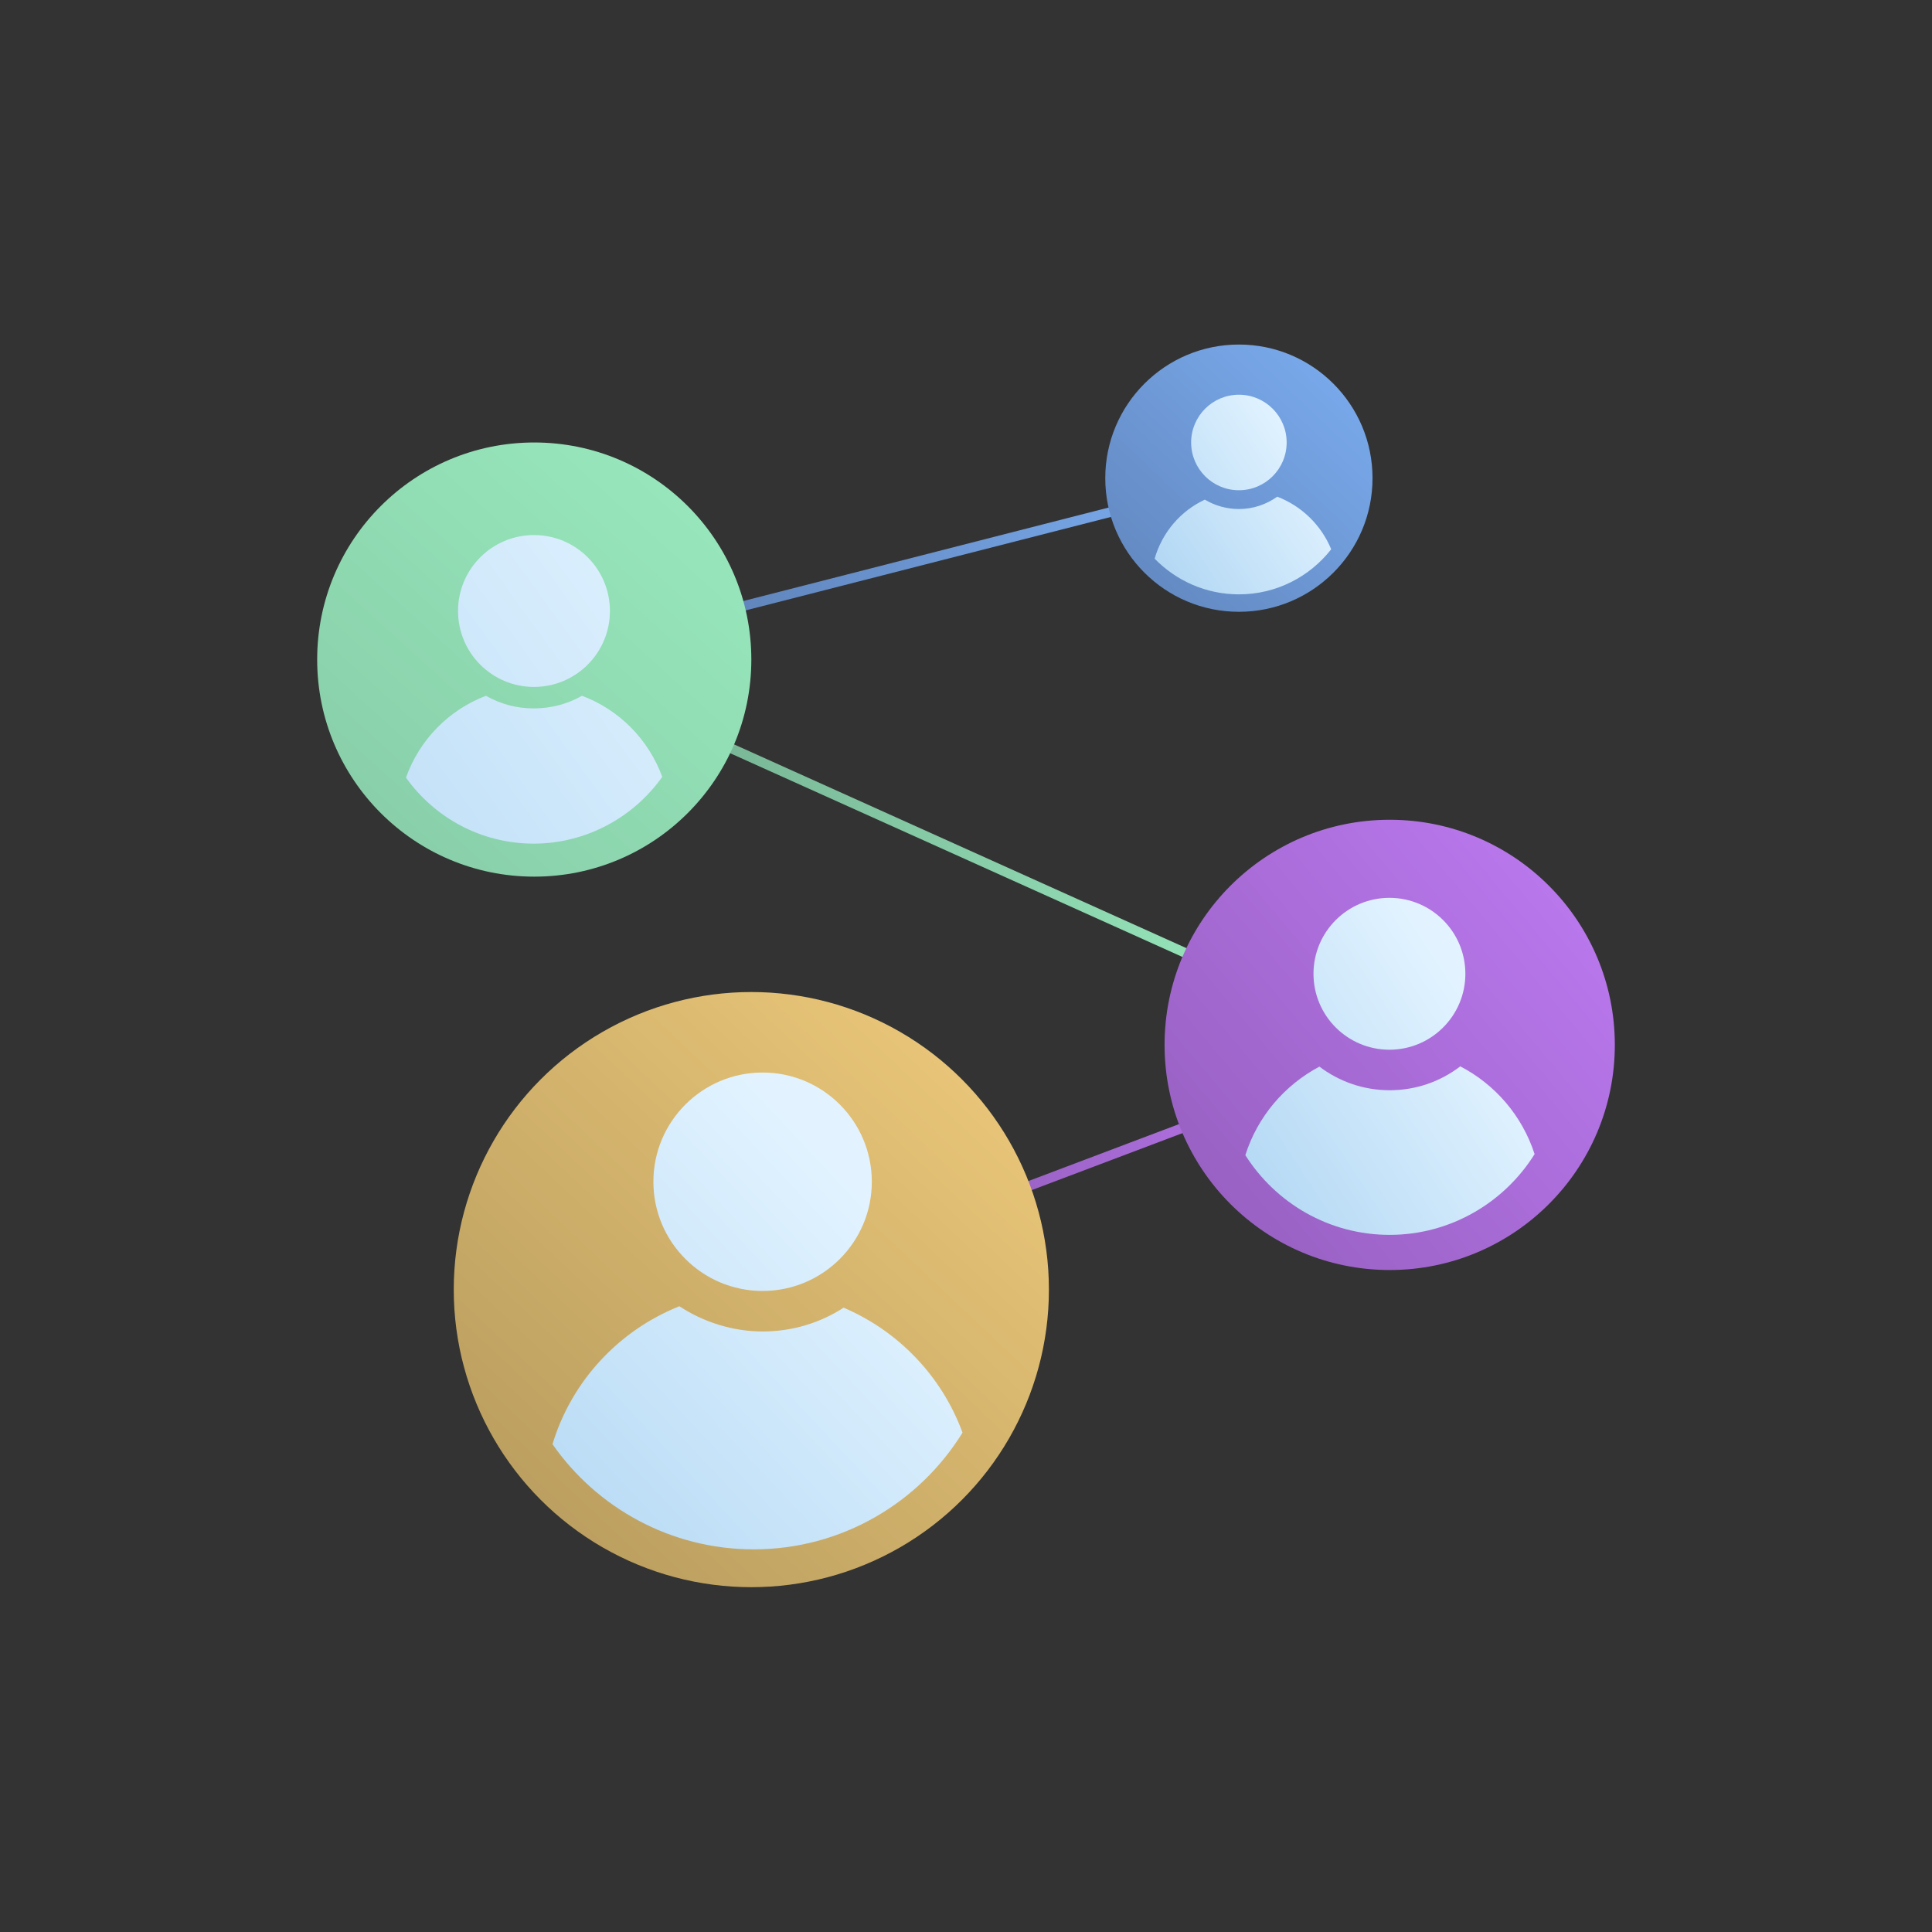 <?xml version="1.0" encoding="UTF-8"?>
<svg id="Layer_1" data-name="Layer 1" xmlns="http://www.w3.org/2000/svg" xmlns:xlink="http://www.w3.org/1999/xlink" viewBox="0 0 72 72">
  <rect x="0" y="0" width="72" height="72" fill="#333333" stroke="none"/>
  <defs>
    <style>
      .cls-1 {
        stroke: url(#linear-gradient);
      }

      .cls-1, .cls-2, .cls-3 {
        fill: none;
        stroke-miterlimit: 10;
        stroke-width: .36px;
      }

      .cls-4 {
        fill: url(#linear-gradient-12);
      }

      .cls-4, .cls-5, .cls-6, .cls-7, .cls-8, .cls-9, .cls-10, .cls-11, .cls-12, .cls-13, .cls-14, .cls-15 {
        stroke-width: 0px;
      }

      .cls-5 {
        fill: url(#linear-gradient-6);
      }

      .cls-6 {
        fill: url(#linear-gradient-15);
      }

      .cls-7 {
        fill: url(#linear-gradient-11);
      }

      .cls-8 {
        fill: url(#linear-gradient-5);
      }

      .cls-2 {
        stroke: url(#linear-gradient-3);
      }

      .cls-9 {
        fill: url(#linear-gradient-13);
      }

      .cls-3 {
        stroke: url(#linear-gradient-2);
      }

      .cls-10 {
        fill: url(#linear-gradient-14);
      }

      .cls-11 {
        fill: url(#linear-gradient-7);
      }

      .cls-12 {
        fill: url(#linear-gradient-9);
      }

      .cls-13 {
        fill: url(#linear-gradient-8);
      }

      .cls-14 {
        fill: url(#linear-gradient-10);
      }

      .cls-15 {
        fill: url(#linear-gradient-4);
      }
    </style>
    <linearGradient id="linear-gradient" x1="19.85" y1="21.2" x2="46.36" y2="21.2" gradientUnits="userSpaceOnUse">
      <stop offset=".02" stop-color="#5676a8"/>
      <stop offset="1" stop-color="#7daff3"/>
    </linearGradient>
    <linearGradient id="linear-gradient-2" x1="19.82" y1="31.76" x2="51.86" y2="31.76" gradientUnits="userSpaceOnUse">
      <stop offset=".02" stop-color="#70a88b"/>
      <stop offset="1" stop-color="#9ff3c5"/>
    </linearGradient>
    <linearGradient id="linear-gradient-3" x1="27.93" y1="43.61" x2="51.85" y2="43.61" gradientUnits="userSpaceOnUse">
      <stop offset=".02" stop-color="#8452a8"/>
      <stop offset="1" stop-color="#be7bf3"/>
    </linearGradient>
    <linearGradient id="linear-gradient-4" x1="-5.61" y1="52.77" x2="31.56" y2="11.7" xlink:href="#linear-gradient-2"/>
    <linearGradient id="linear-gradient-5" x1="35.81" y1="52.35" x2="60.63" y2="31.53" xlink:href="#linear-gradient-3"/>
    <linearGradient id="linear-gradient-6" x1="12.76" y1="64.2" x2="39.87" y2="35.49" gradientUnits="userSpaceOnUse">
      <stop offset=".02" stop-color="#a88f56"/>
      <stop offset="1" stop-color="#f3ce7d"/>
    </linearGradient>
    <linearGradient id="linear-gradient-7" x1="37.73" y1="26.74" x2="51.24" y2="12.46" xlink:href="#linear-gradient"/>
    <linearGradient id="linear-gradient-8" x1="13.08" y1="58.42" x2="30.16" y2="42.41" gradientUnits="userSpaceOnUse">
      <stop offset=".02" stop-color="#a7d1f1"/>
      <stop offset="1" stop-color="#e2f3ff"/>
    </linearGradient>
    <linearGradient id="linear-gradient-9" x1="17.5" y1="63.14" x2="34.58" y2="47.13" xlink:href="#linear-gradient-8"/>
    <linearGradient id="linear-gradient-10" x1="41.7" y1="42.93" x2="53.37" y2="35.25" xlink:href="#linear-gradient-8"/>
    <linearGradient id="linear-gradient-11" x1="44.61" y1="47.35" x2="56.28" y2="39.67" xlink:href="#linear-gradient-8"/>
    <linearGradient id="linear-gradient-12" x1="1.71" y1="35.89" x2="25.46" y2="18.75" xlink:href="#linear-gradient-8"/>
    <linearGradient id="linear-gradient-13" x1="4.49" y1="39.74" x2="28.24" y2="22.6" xlink:href="#linear-gradient-8"/>
    <linearGradient id="linear-gradient-14" x1="40.39" y1="20.4" x2="47.86" y2="15.35" xlink:href="#linear-gradient-8"/>
    <linearGradient id="linear-gradient-15" x1="42.19" y1="23.07" x2="49.66" y2="18.02" xlink:href="#linear-gradient-8"/>
  </defs>
  <line class="cls-1" x1="46.32" y1="17.82" x2="19.9" y2="24.58"/>
  <line class="cls-3" x1="19.9" y1="24.58" x2="51.78" y2="38.94"/>
  <line class="cls-2" x1="51.78" y1="39.12" x2="28" y2="48.11"/>
  <circle class="cls-15" cx="19.91" cy="24.58" r="8.09"/>
  <circle class="cls-8" cx="51.79" cy="38.94" r="8.39"/>
  <circle class="cls-5" cx="28" cy="48.06" r="11.09"/>
  <circle class="cls-11" cx="46.17" cy="17.82" r="4.98"/>
  <g>
    <circle class="cls-13" cx="28.42" cy="44.04" r="4.07"/>
    <path class="cls-12" d="M31.43,48.74c-.87.56-1.9.88-3.01.88s-2.21-.35-3.1-.94c-2.26.9-4.02,2.79-4.73,5.14,1.65,2.37,4.4,3.92,7.5,3.92,3.28,0,6.17-1.74,7.78-4.35-.77-2.1-2.39-3.79-4.44-4.66Z"/>
  </g>
  <g>
    <circle class="cls-14" cx="51.78" cy="36.29" r="2.83"/>
    <path class="cls-7" d="M54.42,39.74c-.73.56-1.64.89-2.63.89s-1.89-.33-2.62-.88c-1.3.69-2.31,1.87-2.76,3.3,1.13,1.78,3.11,2.97,5.38,2.97s4.28-1.21,5.4-3.01c-.46-1.42-1.46-2.59-2.77-3.27Z"/>
  </g>
  <g>
    <circle class="cls-4" cx="19.9" cy="22.77" r="2.83"/>
    <path class="cls-9" d="M21.69,25.93c-.53.3-1.14.47-1.8.47s-1.25-.17-1.78-.47c-1.39.53-2.48,1.64-2.98,3.05,1.06,1.49,2.8,2.46,4.76,2.46s3.73-.99,4.79-2.49c-.51-1.39-1.6-2.5-2.99-3.02Z"/>
  </g>
  <g>
    <circle class="cls-10" cx="46.17" cy="16.49" r="1.78"/>
    <path class="cls-6" d="M46.17,22.15c1.4,0,2.64-.66,3.44-1.68-.37-.9-1.1-1.61-2.01-1.96-.41.29-.9.46-1.43.46-.46,0-.9-.13-1.27-.35-.9.42-1.59,1.22-1.87,2.2.8.82,1.91,1.33,3.14,1.33Z"/>
  </g>
</svg>